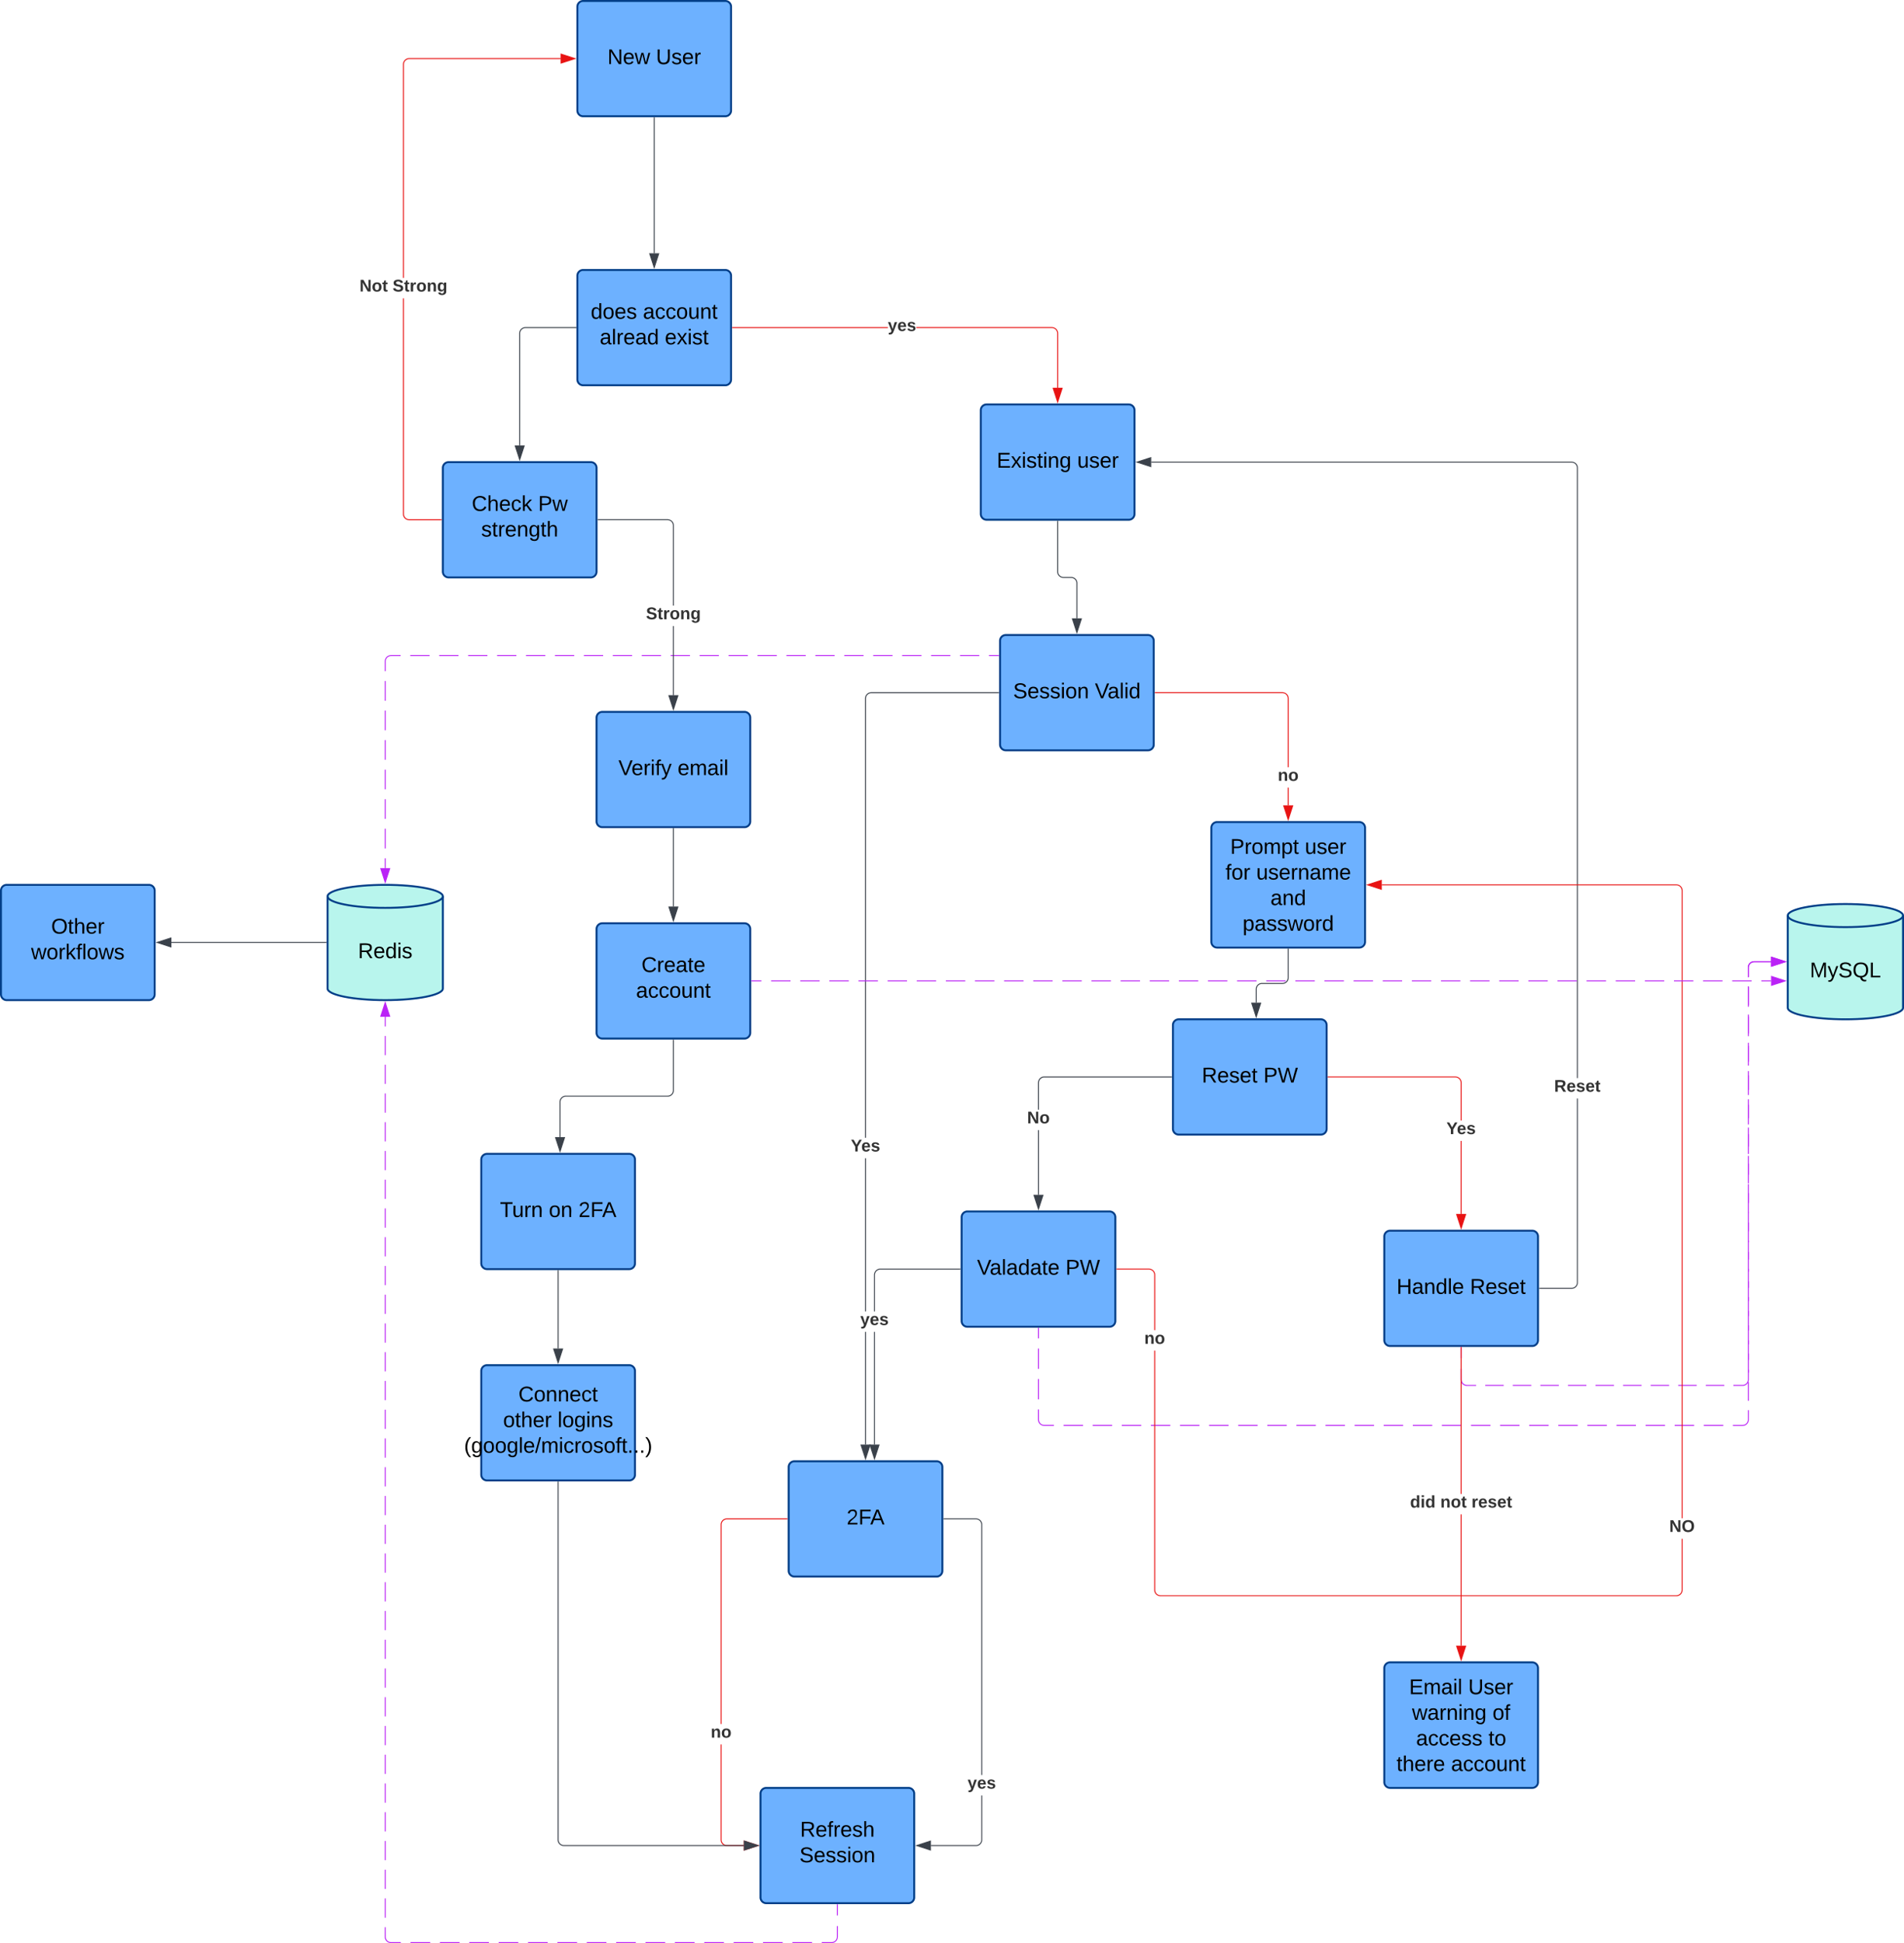 <svg xmlns="http://www.w3.org/2000/svg" xmlns:xlink="http://www.w3.org/1999/xlink" xmlns:lucid="lucid" width="1982" height="2022.5"><g transform="translate(-1619 -239)" lucid:page-tab-id="0_0"><path d="M2220 246a6 6 0 0 1 6-6h148a6 6 0 0 1 6 6v108a6 6 0 0 1-6 6h-148a6 6 0 0 1-6-6z" stroke="#003d87" stroke-width="2" fill="#6db1ff"/><use xlink:href="#a" transform="matrix(1,0,0,1,2232,252) translate(19.358 53.778)"/><use xlink:href="#b" transform="matrix(1,0,0,1,2232,252) translate(69.852 53.778)"/><path d="M2640 666a6 6 0 0 1 6-6h148a6 6 0 0 1 6 6v108a6 6 0 0 1-6 6h-148a6 6 0 0 1-6-6z" stroke="#003d87" stroke-width="2" fill="#6db1ff"/><use xlink:href="#c" transform="matrix(1,0,0,1,2652,672) translate(4.512 53.778)"/><use xlink:href="#d" transform="matrix(1,0,0,1,2652,672) translate(88.34 53.778)"/><path d="M2840 1306a6 6 0 0 1 6-6h148a6 6 0 0 1 6 6v108a6 6 0 0 1-6 6h-148a6 6 0 0 1-6-6z" stroke="#003d87" stroke-width="2" fill="#6db1ff"/><use xlink:href="#e" transform="matrix(1,0,0,1,2852,1312) translate(18.062 53.778)"/><use xlink:href="#f" transform="matrix(1,0,0,1,2852,1312) translate(82.198 53.778)"/><path d="M2700.47 1482.62h-.94v-67.25h.94zm138.03-122.14h-132.48l-.88.06-.85.2-.8.34-.75.45-.66.56-.57.65-.45.74-.33.8-.2.84-.08.88v28.02h-.94v-28.06l.07-1 .24-.98.4-.94.52-.87.66-.78.77-.66.86-.53.94-.4 1-.23.98-.07h132.52z" stroke="#3a414a" stroke-width=".05" fill="#3a414a"/><path d="M2839 1360.47h-.5v-.94h.5z" fill="#3a414a"/><path stroke="#3a414a" stroke-width=".05" fill="#3a414a"/><path d="M2700 1497.38l-4.64-14.26h9.28z" fill="#3a414a"/><path d="M2700 1498.92l-5.3-16.28h10.6zm-3.98-15.33l3.98 12.25 3.98-12.26z" stroke="#3a414a" stroke-width=".05" fill="#3a414a"/><use xlink:href="#g" transform="matrix(1,0,0,1,2688.198,1394.037) translate(0 14.222)"/><path d="M2620 1506a6 6 0 0 1 6-6h148a6 6 0 0 1 6 6v108a6 6 0 0 1-6 6h-148a6 6 0 0 1-6-6z" stroke="#003d87" stroke-width="2" fill="#6db1ff"/><use xlink:href="#h" transform="matrix(1,0,0,1,2632,1512) translate(4.08 53.778)"/><use xlink:href="#f" transform="matrix(1,0,0,1,2632,1512) translate(96.179 53.778)"/><path d="M3140.47 1502.62h-.94v-76.03h.94zM3135 1359.6l1 .24.94.4.87.52.78.66.66.77.53.86.4.94.23 1 .07.98v39.28h-.94v-39.24l-.07-.88-.2-.85-.34-.8-.45-.75-.56-.66-.65-.57-.74-.45-.8-.33-.84-.2-.88-.08H3001.5v-.94h132.52z" stroke="#e81313" stroke-width=".05" fill="#e81313"/><path d="M3001.5 1360.47h-.5v-.94h.5z" fill="#e81313"/><path stroke="#e81313" stroke-width=".05" fill="#e81313"/><path d="M3140 1517.38l-4.64-14.26h9.28z" fill="#e81313"/><path d="M3140 1518.92l-5.3-16.28h10.6zm-3.98-15.33l3.98 12.25 3.98-12.26z" stroke="#e81313" stroke-width=".05" fill="#e81313"/><use xlink:href="#i" transform="matrix(1,0,0,1,3124.691,1405.256) translate(0 14.222)"/><path d="M3060 1526a6 6 0 0 1 6-6h148a6 6 0 0 1 6 6v108a6 6 0 0 1-6 6h-148a6 6 0 0 1-6-6z" stroke="#003d87" stroke-width="2" fill="#6db1ff"/><use xlink:href="#j" transform="matrix(1,0,0,1,3072,1532) translate(0.809 53.778)"/><use xlink:href="#k" transform="matrix(1,0,0,1,3072,1532) translate(77.228 53.778)"/><path d="M3261.47 1574.02l-.07 1-.24.98-.4.94-.52.87-.66.78-.77.66-.86.53-.94.4-1 .23-.98.07h-33.52v-.94h33.48l.88-.07.85-.2.8-.34.75-.45.66-.56.57-.65.45-.74.33-.8.2-.84.08-.88v-191.5h.94zM3256 719.6l1 .24.94.4.87.52.78.66.66.77.53.86.4.94.23 1 .07.98v635.18h-.94V726.02l-.08-.88-.2-.85-.33-.8-.45-.75-.56-.66-.65-.57-.74-.45-.8-.33-.84-.2-.88-.07h-437.6v-.96h437.64z" stroke="#3a414a" stroke-width=".05" fill="#3a414a"/><path d="M3221.5 1580.47h-.5v-.94h.5z" fill="#3a414a"/><path stroke="#3a414a" stroke-width=".05" fill="#3a414a"/><path d="M2816.88 724.63l-14.26-4.63 14.26-4.63z" fill="#3a414a"/><path d="M2817.36 725.3l-16.28-5.3 16.28-5.3zm-13.2-5.3l12.25 3.98v-7.96z" stroke="#3a414a" stroke-width=".05" fill="#3a414a"/><use xlink:href="#l" transform="matrix(1,0,0,1,3236.852,1361.161) translate(0 14.222)"/><path d="M2720 781.5V834a6 6 0 0 0 6 6h8a6 6 0 0 1 6 6v36.62" stroke="#3a414a" fill="none"/><path d="M2720.47 781.5h-.94v-.5h.94z" stroke="#3a414a" stroke-width=".05" fill="#3a414a"/><path d="M2740 897.38l-4.64-14.26h9.28z" stroke="#3a414a" fill="#3a414a"/><path d="M2660 906a6 6 0 0 1 6-6h148a6 6 0 0 1 6 6v108a6 6 0 0 1-6 6h-148a6 6 0 0 1-6-6z" stroke="#003d87" stroke-width="2" fill="#6db1ff"/><use xlink:href="#m" transform="matrix(1,0,0,1,2672,912) translate(1.642 53.778)"/><use xlink:href="#n" transform="matrix(1,0,0,1,2672,912) translate(86.765 53.778)"/><path d="M2520.47 1742.62h-.94v-117.3h.94zm0-138.62h-.94v-159.37h.94zm138.03-643.52h-132.48l-.88.06-.85.2-.8.34-.75.45-.66.56-.57.65-.45.74-.33.8-.2.84-.08.88v457.28h-.94V965.98l.07-1 .24-.98.4-.94.52-.87.66-.78.77-.66.86-.53.94-.4 1-.23.98-.08h132.52z" stroke="#3a414a" stroke-width=".05" fill="#3a414a"/><path d="M2659 960.48h-.5v-.96h.5z" fill="#3a414a"/><path stroke="#3a414a" stroke-width=".05" fill="#3a414a"/><path d="M2520 1757.38l-4.64-14.26h9.28z" fill="#3a414a"/><path d="M2520 1758.92l-5.3-16.28h10.6zm-3.98-15.33l3.98 12.25 3.98-12.26z" stroke="#3a414a" stroke-width=".05" fill="#3a414a"/><use xlink:href="#i" transform="matrix(1,0,0,1,2504.691,1423.295) translate(0 14.222)"/><path d="M2880 1100.67a6 6 0 0 1 6-6h148a6 6 0 0 1 6 6v118.66a6 6 0 0 1-6 6h-148a6 6 0 0 1-6-6z" stroke="#003d87" stroke-width="2" fill="#6db1ff"/><use xlink:href="#o" transform="matrix(1,0,0,1,2892,1106.667) translate(7.599 21.122)"/><use xlink:href="#p" transform="matrix(1,0,0,1,2892,1106.667) translate(85.253 21.122)"/><use xlink:href="#q" transform="matrix(1,0,0,1,2892,1106.667) translate(2.66 47.788)"/><use xlink:href="#r" transform="matrix(1,0,0,1,2892,1106.667) translate(34.698 47.788)"/><use xlink:href="#s" transform="matrix(1,0,0,1,2892,1106.667) translate(49.481 74.455)"/><use xlink:href="#t" transform="matrix(1,0,0,1,2892,1106.667) translate(20.531 101.122)"/><path d="M2960.47 1077.28h-.94v-18.4h.94zM2955 959.6l1 .24.94.4.87.52.78.66.66.77.53.86.4.94.23 1 .07.98v71.58h-.94v-71.54l-.07-.88-.2-.85-.34-.8-.45-.75-.56-.66-.65-.57-.74-.45-.8-.33-.84-.2-.88-.07H2821.5v-.96h132.52z" stroke="#e81313" stroke-width=".05" fill="#e81313"/><path d="M2821.5 960.48h-.5v-.96h.5z" fill="#e81313"/><path stroke="#e81313" stroke-width=".05" fill="#e81313"/><path d="M2960 1092.05l-4.64-14.27h9.28z" fill="#e81313"/><path d="M2960 1093.6l-5.3-16.3h10.6zm-3.98-15.34l3.98 12.25 3.98-12.24z" stroke="#e81313" stroke-width=".05" fill="#e81313"/><use xlink:href="#u" transform="matrix(1,0,0,1,2949.185,1037.556) translate(0 14.222)"/><path d="M2960 1226.83v29.84a6 6 0 0 1-6 6h-21.33a6 6 0 0 0-6 6v13.95" stroke="#3a414a" fill="none"/><path d="M2960.47 1226.85h-.94v-.52h.94z" stroke="#3a414a" stroke-width=".05" fill="#3a414a"/><path d="M2926.67 1297.38l-4.64-14.26h9.27z" stroke="#3a414a" fill="#3a414a"/><path d="M2440 1766a6 6 0 0 1 6-6h148a6 6 0 0 1 6 6v108a6 6 0 0 1-6 6h-148a6 6 0 0 1-6-6z" stroke="#003d87" stroke-width="2" fill="#6db1ff"/><use xlink:href="#v" transform="matrix(1,0,0,1,2452,1772) translate(48.278 53.778)"/><path d="M2641.47 2154.02l-.07 1-.24.98-.4.94-.52.87-.66.78-.77.66-.86.53-.94.4-1 .23-.98.07h-46.97v-.94h46.93l.88-.07.85-.2.8-.34.75-.45.66-.56.57-.65.45-.74.33-.8.2-.84.08-.88v-46.1h.94zM2636 1819.6l1 .24.94.4.87.52.78.66.66.77.53.86.4.94.23 1 .07.98v260.56h-.94v-260.52l-.08-.88-.2-.85-.33-.8-.45-.75-.56-.66-.65-.57-.74-.45-.8-.33-.84-.2-.88-.08h-33.48v-.94h33.52z" stroke="#3a414a" stroke-width=".05" fill="#3a414a"/><path d="M2601.5 1820.47h-.5v-.94h.5z" fill="#3a414a"/><path stroke="#3a414a" stroke-width=".05" fill="#3a414a"/><path d="M2587.55 2164.64l-14.27-4.64 14.27-4.64z" fill="#3a414a"/><path d="M2588.03 2165.3l-16.28-5.3 16.28-5.3zm-13.2-5.3l12.24 3.98v-7.96z" stroke="#3a414a" stroke-width=".05" fill="#3a414a"/><use xlink:href="#w" transform="matrix(1,0,0,1,2626.185,2086.541) translate(0 14.222)"/><path d="M2370.14 2153.98l.07.88.2.85.34.8.46.75.56.66.66.57.74.45.8.33.84.2.88.08h17.6v.94h-17.63l-1-.07-1-.24-.92-.4-.87-.52-.77-.66-.67-.77-.53-.86-.4-.94-.23-1-.08-.98v-99.24h.94zm68.36-333.5h-62.82l-.88.06-.84.2-.8.34-.74.45-.66.56-.56.65-.45.74-.34.8-.2.84-.06.88v207.43h-.95v-207.47l.07-1 .24-.98.4-.94.53-.87.66-.78.76-.66.87-.53.93-.4 1-.23 1-.07h62.84z" stroke="#e81313" stroke-width=".05" fill="#e81313"/><path d="M2439 1820.47h-.5v-.94h.5z" fill="#e81313"/><path stroke="#e81313" stroke-width=".05" fill="#e81313"/><path d="M2408.05 2160l-14.27 4.64v-9.28z" fill="#e81313"/><path d="M2409.6 2160l-16.3 5.3v-10.6zm-15.34 3.98l12.25-3.98-12.24-3.98z" stroke="#e81313" stroke-width=".05" fill="#e81313"/><use xlink:href="#u" transform="matrix(1,0,0,1,2358.852,2033.451) translate(0 14.222)"/><path d="M2529.8 1742.62h-.94v-117.3h.95zm88.7-182.14h-83.15l-.88.06-.84.2-.8.34-.74.45-.67.56-.57.65-.45.74-.32.8-.2.84-.07.88V1604h-.94v-38.02l.08-1 .23-.98.4-.94.52-.87.65-.78.78-.66.86-.53.93-.4 1-.23 1-.07h83.17z" stroke="#3a414a" stroke-width=".05" fill="#3a414a"/><path d="M2619 1560.47h-.5v-.94h.5z" fill="#3a414a"/><path stroke="#3a414a" stroke-width=".05" fill="#3a414a"/><path d="M2529.33 1757.38l-4.63-14.26h9.27z" fill="#3a414a"/><path d="M2529.33 1758.92l-5.3-16.28h10.6zm-3.98-15.33l3.98 12.25 4-12.26z" stroke="#3a414a" stroke-width=".05" fill="#3a414a"/><use xlink:href="#w" transform="matrix(1,0,0,1,2514.519,1604) translate(0 14.222)"/><path d="M2080 1268c0 6.63-26.86 12-60 12s-60-5.37-60-12v-96c0-6.63 26.86-12 60-12s60 5.37 60 12z" stroke="#003d87" stroke-width="2" fill="#b8f5ed"/><path d="M2080 1172c0 6.63-26.86 12-60 12s-60-5.37-60-12" stroke="#003d87" stroke-width="2" fill="none"/><use xlink:href="#x" transform="matrix(1,0,0,1,1965,1189) translate(26.667 47.34)"/><path d="M2658.5 921.33h-10.04m-10.04 0h-20.08m-10.04 0h-20.08m-10.04 0h-20.08m-10.04 0h-20.08m-10.04 0h-20.08m-10.04 0h-20.07m-10.04 0h-20.07m-10.04 0h-20.1m-10.03 0h-20.08m-10.05 0h-20.08m-10.04 0h-20.08m-10.04 0h-20.07m-10.04 0h-20.1m-10.03 0h-20.08m-10.05 0h-20.07m-10.04 0h-20.08m-10.04 0h-20.08m-10.04 0h-20.08m-10.04 0h-20.08m-10.04 0h-20.08m-10.04 0H2026l-.94.08-.9.23-.88.36-.8.48-.72.6-.6.73-.5.8-.37.88-.23.9-.07.95v10.25m0 10.26v20.5m0 10.25v20.5m0 10.25v20.5m0 10.25v20.5m0 10.26v20.5m0 10.25v20.5m0 10.26v10.26" stroke="#ba23f6" fill="none"/><path d="M2659 921.8h-.5v-.94h.5z" stroke="#ba23f6" stroke-width=".05" fill="#ba23f6"/><path d="M2020 1157.38l-4.63-14.26h9.27z" stroke="#ba23f6" fill="#ba23f6"/><path d="M2491.14 2255.02l-.08 1-.23.98-.4.94-.52.87-.65.78-.78.66-.86.53-.93.4-1 .23-1 .07h-10.2v-.94h10.18l.88-.08.84-.2.8-.33.74-.45.67-.56.57-.65.45-.74.32-.8.2-.84.07-.88v-11.15h.94zm-26.86 6.45h-20.38v-.94h20.38zm-30.58 0h-20.38v-.94h20.38zm-30.57 0h-20.4v-.94h20.4zm-30.58 0h-20.4v-.94h20.4zm-30.58 0h-20.38v-.94h20.37zm-30.58 0H2291v-.94h20.4zm-30.6 0h-20.37v-.94h20.4zm-30.56 0h-20.4v-.94h20.4zm-30.58 0h-20.4v-.94h20.4zm-30.58 0h-20.38v-.94h20.38zm-30.58 0h-20.38v-.94h20.38zm-30.57 0h-20.4v-.94h20.4zm-30.58 0h-20.4v-.94h20.4zm-30.58 0h-20.38l-.02-.94h20.4zm-46.3-6.5l.07.9.2.84.34.8.45.75.56.66.65.57.74.45.8.33.84.2.88.08h10.17v.94h-10.22l-1-.07-.98-.24-.94-.4-.87-.52-.78-.66-.66-.77-.53-.86-.4-.94-.23-1-.07-.98v-10h.94zm0-19.92h-.94v-19.95h.94zm470.67-2.38h-.95v-11.17h.94zm-470.66-27.55h-.95v-19.95h.94zm0-29.92h-.95v-19.95h.94zm0-29.93h-.95v-19.95h.94zm0-29.92h-.95v-19.95h.94zm0-29.93h-.95v-19.95h.94zm0-29.92h-.95v-19.95h.94zm0-29.93h-.95v-19.95h.94zm0-29.92h-.95v-19.96h.94zm0-29.93h-.95v-19.95h.94zm0-29.92h-.95v-19.96h.94zm0-29.93h-.95v-19.95h.94zm0-29.93h-.95V1856h.94zm0-29.92h-.95v-19.95h.94zm0-29.93h-.95v-19.96h.94zm0-29.93h-.95v-19.95h.94zm0-29.93h-.95v-19.95h.94zm0-29.92h-.95v-19.95h.94zm0-29.93h-.95v-19.96h.94zm0-29.94h-.95v-19.94h.94zm0-29.92h-.95v-19.95h.94zm0-29.93h-.95v-19.94h.94zm0-29.9h-.95v-19.96h.94zm0-29.94h-.95v-19.95h.94zm0-29.92h-.95v-19.95h.94zm0-29.93h-.95v-19.94h.94zm0-29.9h-.95v-19.96h.94zm0-29.94h-.95v-19.95h.94zm0-29.92h-.95v-19.95h.94zm0-29.93h-.95v-19.94h.94zm0-29.9h-.95v-19.96h.94zm0-29.94h-.95v-9.98h.94z" stroke="#ba23f6" stroke-width=".05" fill="#ba23f6"/><path d="M2491.14 2221.5h-.95v-.5h.94z" fill="#ba23f6"/><path stroke="#ba23f6" stroke-width=".05" fill="#ba23f6"/><path d="M2024.63 1296.88h-9.27l4.64-14.26z" fill="#ba23f6"/><path d="M2025.3 1297.36h-10.6l5.3-16.28zm-9.28-.95h7.96l-3.98-12.24z" stroke="#ba23f6" stroke-width=".05" fill="#ba23f6"/><path d="M1958.5 1220h-161.12" stroke="#3a414a" fill="none"/><path d="M1959 1220.47h-.5v-.94h.5z" stroke="#3a414a" stroke-width=".05" fill="#3a414a"/><path d="M1782.62 1220l14.26-4.63v9.27z" stroke="#3a414a" fill="#3a414a"/><path d="M1620 1166a6 6 0 0 1 6-6h148a6 6 0 0 1 6 6v108a6 6 0 0 1-6 6h-148a6 6 0 0 1-6-6z" stroke="#003d87" stroke-width="2" fill="#6db1ff"/><use xlink:href="#y" transform="matrix(1,0,0,1,1632,1172) translate(40.253 38.778)"/><use xlink:href="#z" transform="matrix(1,0,0,1,1632,1172) translate(19.358 65.444)"/><path d="M3600 1288c0 6.63-26.86 12-60 12s-60-5.37-60-12v-96c0-6.63 26.86-12 60-12s60 5.37 60 12z" stroke="#003d87" stroke-width="2" fill="#b8f5ed"/><path d="M3600 1192c0 6.63-26.86 12-60 12s-60-5.37-60-12" stroke="#003d87" stroke-width="2" fill="none"/><use xlink:href="#A" transform="matrix(1,0,0,1,3485,1209) translate(17.994 47.34)"/><path d="M2700.47 1716.65l.07.88.2.84.34.8.45.74.56.67.65.57.74.45.8.32.84.2.88.07h10.08v.94h-10.12l-1-.08-.98-.23-.94-.4-.87-.52-.78-.65-.66-.78-.53-.86-.4-.93-.23-1-.07-1v-10.58h.94zm45.92 6.5h-20.2v-.96h20.2zm30.28 0h-20.2v-.96h20.2zm30.3 0h-20.2v-.96h20.2zm30.28 0h-20.2v-.96h20.2zm30.3 0h-20.2v-.96h20.2zm30.3 0h-20.2v-.96h20.2zm30.28 0h-20.2v-.96h20.2zm30.3 0h-20.2v-.96h20.2zm30.28 0h-20.2v-.96h20.2zm30.3 0h-20.2v-.96h20.2zm30.3 0h-20.2v-.96h20.2zm30.28 0h-20.2v-.96h20.2zm30.3 0h-20.2v-.96h20.2zm30.28 0h-20.2v-.96h20.2zm30.3 0h-20.2v-.96h20.2zm30.28 0h-20.2v-.96h20.2zm30.3 0h-20.2v-.96h20.2zm30.3 0h-20.2v-.96h20.2zm30.28 0h-20.2v-.96h20.2zm30.3 0h-20.2v-.96h20.2zm30.28 0h-20.2v-.96h20.2zm30.3 0h-20.2v-.96h20.2zm30.3 0h-20.2v-.96h20.2zm26.65-6.47l-.07 1-.24 1-.4.93-.52.87-.66.78-.77.66-.86.54-.94.4-1 .22-.98.08h-10.12v-.95h10.08l.88-.08.85-.2.8-.33.75-.46.66-.57.57-.66.45-.73.33-.8.2-.84.08-.88v-9.8h.94zm0-19.62h-.94v-19.62h.94zm-739-1.54h-.94v-21.15h.94zm739-27.88h-.94v-19.6h.94zm-739-3.84h-.94v-21.15h.94zm739-25.58h-.94v-19.6h.94zm-739-6.15h-.94v-10.57h.94zm739-23.26h-.94v-19.6h.94zm0-29.4h-.94v-19.62h.94zm0-29.43h-.94v-19.6h.94zm0-29.4h-.94v-19.63h.94zm0-29.43h-.94v-19.6h.94zm0-29.42h-.94v-19.6h.94zm0-29.4h-.94v-19.63h.94zm0-29.43h-.94v-19.62h.94zm0-29.43h-.94v-19.6h.94zm0-29.4h-.94v-19.63h.94zm0-29.43h-.94v-19.6h.94zm0-29.42h-.94v-19.6h.94zm23.15-44.75h-17.6l-.88.07-.85.2-.8.34-.75.45-.66.56-.57.65-.45.74-.33.8-.2.84-.08.88v9.8h-.94v-9.84l.07-1 .24-.98.4-.94.52-.87.66-.78.77-.66.86-.53.94-.4 1-.23.98-.07h17.64z" stroke="#ba23f6" stroke-width=".05" fill="#ba23f6"/><path d="M2700.47 1621.5h-.94v-.5h.94z" fill="#ba23f6"/><path stroke="#ba23f6" stroke-width=".05" fill="#ba23f6"/><path d="M3477.38 1240l-14.26 4.63v-9.27z" fill="#ba23f6"/><path d="M3478.92 1240l-16.28 5.3v-10.6zm-15.33 3.98l12.24-3.98-12.25-3.98zM3140.47 1674.98l.07.88.2.85.34.8.45.75.56.66.65.57.74.45.8.33.84.2.88.08h9.55v.94h-9.6l-.98-.07-1-.24-.94-.4-.87-.52-.78-.66-.66-.77-.53-.86-.4-.94-.23-1-.07-.98v-11.2h.94zm43.8 6.5h-19.14v-.95h19.14zm28.7 0h-19.14v-.95h19.14zm28.7 0h-19.14v-.95h19.14zm28.7 0h-19.14v-.95h19.14zm28.7 0h-19.14v-.95h19.14zm28.7 0h-19.14v-.95h19.14zm28.7 0h-19.14v-.95h19.14zm28.7 0h-19.14v-.95h19.14zm28.7 0h-19.14v-.95h19.14zm25.6-6.46l-.07 1-.24.98-.4.94-.52.87-.66.78-.77.66-.86.53-.94.4-1 .23-.98.07h-9.6v-.94h9.56l.88-.08.85-.2.8-.33.75-.45.66-.56.57-.65.45-.74.33-.8.2-.84.08-.88v-10.2h.94zm0-20.45h-.94v-20.43h.94zm-299-1.9h-.94v-11.17h.94zm299-28.74h-.94v-20.43h.94zm0-30.64h-.94v-20.44h.94zm0-30.66h-.94v-20.43h.94zm0-30.64h-.94v-20.43h.94zm0-30.64h-.94v-20.43h.94zm0-30.65h-.94v-20.4h.94zm0-30.63h-.94v-20.43h.94zm0-30.64h-.94V1389h.94zm0-30.64h-.94v-20.44h.94zm0-30.66h-.94v-20.43h.94zm0-30.64h-.94v-20.43h.94zm0-30.64h-.94v-20.43h.94zm23.15-46.38h-17.6l-.88.06-.85.2-.8.34-.75.45-.66.56-.57.65-.45.74-.33.8-.2.84-.08.88v10.2h-.94v-10.24l.07-1 .24-.98.4-.94.52-.87.66-.78.77-.66.86-.53.94-.4 1-.23.98-.07h17.64z" stroke="#ba23f6" stroke-width=".05" fill="#ba23f6"/><path d="M3140.47 1641.5h-.94v-.5h.94z" fill="#ba23f6"/><path stroke="#ba23f6" stroke-width=".05" fill="#ba23f6"/><path d="M3477.38 1240l-14.26 4.63v-9.27z" fill="#ba23f6"/><path d="M3478.92 1240l-16.28 5.3v-10.6zm-15.33 3.98l12.24-3.98-12.25-3.98z" stroke="#ba23f6" stroke-width=".05" fill="#ba23f6"/><path d="M2410.67 2106a6 6 0 0 1 6-6h148a6 6 0 0 1 6 6v108a6 6 0 0 1-6 6h-148a6 6 0 0 1-6-6z" stroke="#003d87" stroke-width="2" fill="#6db1ff"/><use xlink:href="#B" transform="matrix(1,0,0,1,2422.667,2112) translate(29.173 38.778)"/><use xlink:href="#C" transform="matrix(1,0,0,1,2422.667,2112) translate(28.525 65.444)"/><path d="M2821.47 1893.98l.07.88.2.85.34.8.45.75.56.66.65.57.74.45.8.33.84.2.88.08h536.96l.88-.07.85-.2.8-.34.75-.45.66-.56.57-.65.45-.74.33-.8.2-.84.08-.88v-53.3h.94V1894l-.07 1-.24.98-.4.94-.52.87-.66.78-.77.66-.86.53-.94.4-1 .23-.98.07h-537.04l-1-.07-.98-.24-.94-.4-.87-.52-.78-.66-.66-.77-.53-.86-.4-.94-.23-1-.07-.98v-249.17h.94zM3365 1159.6l1 .24.94.4.87.52.78.66.66.77.53.86.4.94.23 1 .07.98v653.35h-.94v-653.3l-.07-.9-.2-.84-.34-.8-.45-.75-.56-.66-.65-.57-.74-.45-.8-.33-.84-.2-.88-.08h-306.6v-.94h306.64zm-549 400l1 .24.94.4.87.52.78.66.66.77.53.86.4.94.23 1 .07.98v57.54h-.94v-57.5l-.08-.88-.2-.85-.33-.8-.45-.75-.56-.66-.65-.57-.74-.45-.8-.33-.84-.2-.88-.08h-33.48v-.94h33.52z" stroke="#e81313" stroke-width=".05" fill="#e81313"/><path d="M2781.5 1560.47h-.5v-.94h.5z" fill="#e81313"/><path stroke="#e81313" stroke-width=".05" fill="#e81313"/><path d="M3056.88 1164.63l-14.26-4.63 14.26-4.63z" fill="#e81313"/><path d="M3057.36 1165.3l-16.28-5.3 16.28-5.3zm-13.2-5.3l12.25 3.98v-7.96z" stroke="#e81313" stroke-width=".05" fill="#e81313"/><use xlink:href="#D" transform="matrix(1,0,0,1,3356.691,1819.333) translate(0 14.222)"/><use xlink:href="#u" transform="matrix(1,0,0,1,2810.185,1623.518) translate(0 14.222)"/><path d="M2300 361.5v141.12" stroke="#3a414a" fill="none"/><path d="M2300.47 361.5h-.94v-.5h.94z" stroke="#3a414a" stroke-width=".05" fill="#3a414a"/><path d="M2300 517.38l-4.64-14.26h9.28z" stroke="#3a414a" fill="#3a414a"/><path d="M2220 526a6 6 0 0 1 6-6h148a6 6 0 0 1 6 6v108a6 6 0 0 1-6 6h-148a6 6 0 0 1-6-6z" stroke="#003d87" stroke-width="2" fill="#6db1ff"/><use xlink:href="#E" transform="matrix(1,0,0,1,2232,532) translate(1.951 38.778)"/><use xlink:href="#F" transform="matrix(1,0,0,1,2232,532) translate(56.272 38.778)"/><use xlink:href="#G" transform="matrix(1,0,0,1,2232,532) translate(11.302 65.444)"/><use xlink:href="#H" transform="matrix(1,0,0,1,2232,532) translate(79.08 65.444)"/><path d="M2715 579.6l1 .24.94.4.87.52.78.66.66.77.53.86.4.94.23 1 .07.98v56.64h-.94v-56.6l-.07-.88-.2-.85-.34-.8-.45-.75-.56-.66-.65-.57-.74-.45-.8-.33-.84-.2-.88-.07h-141.16v-.96H2714zm-333.5.88v-.96h161.68v.96z" stroke="#e81313" stroke-width=".05" fill="#e81313"/><path d="M2381.5 580.48h-.5v-.96h.5z" fill="#e81313"/><path stroke="#e81313" stroke-width=".05" fill="#e81313"/><path d="M2720 657.38l-4.64-14.26h9.28z" fill="#e81313"/><path d="M2720 658.92l-5.3-16.28h10.6zm-3.98-15.33l3.98 12.25 3.98-12.26z" stroke="#e81313" stroke-width=".05" fill="#e81313"/><use xlink:href="#w" transform="matrix(1,0,0,1,2543.185,569.333) translate(0 14.222)"/><path d="M2218.5 580H2166a6 6 0 0 0-6 6v116.62" stroke="#3a414a" fill="none"/><path d="M2219 580.48h-.5v-.96h.5z" stroke="#3a414a" stroke-width=".05" fill="#3a414a"/><path d="M2160 717.38l-4.64-14.26h9.28z" stroke="#3a414a" fill="#3a414a"/><path d="M2080 726a6 6 0 0 1 6-6h148a6 6 0 0 1 6 6v108a6 6 0 0 1-6 6h-148a6 6 0 0 1-6-6z" stroke="#003d87" stroke-width="2" fill="#6db1ff"/><use xlink:href="#I" transform="matrix(1,0,0,1,2092,732) translate(18.062 38.778)"/><use xlink:href="#J" transform="matrix(1,0,0,1,2092,732) translate(87.136 38.778)"/><use xlink:href="#K" transform="matrix(1,0,0,1,2092,732) translate(27.907 65.444)"/><path d="M2320.47 962.62h-.94v-71.95h.94zM2315 779.6l1 .24.94.4.87.52.78.66.66.77.53.86.4.94.23 1 .07.98v83.35h-.94v-83.3l-.07-.9-.2-.84-.34-.8-.45-.75-.56-.66-.65-.57-.74-.45-.8-.33-.84-.2-.88-.07h-72.48v-.96h72.52z" stroke="#3a414a" stroke-width=".05" fill="#3a414a"/><path d="M2241.5 780.48h-.5v-.96h.5z" fill="#3a414a"/><path stroke="#3a414a" stroke-width=".05" fill="#3a414a"/><path d="M2320 977.38l-4.64-14.26h9.28z" fill="#3a414a"/><path d="M2320 978.92l-5.3-16.28h10.6zm-3.98-15.33l3.98 12.25 3.98-12.26z" stroke="#3a414a" stroke-width=".05" fill="#3a414a"/><use xlink:href="#L" transform="matrix(1,0,0,1,2291.457,869.333) translate(0 14.222)"/><path d="M2240 986a6 6 0 0 1 6-6h148a6 6 0 0 1 6 6v108a6 6 0 0 1-6 6h-148a6 6 0 0 1-6-6z" stroke="#003d87" stroke-width="2" fill="#6db1ff"/><use xlink:href="#M" transform="matrix(1,0,0,1,2252,992) translate(10.747 53.778)"/><use xlink:href="#N" transform="matrix(1,0,0,1,2252,992) translate(72.352 53.778)"/><path d="M2039.47 773.98l.08.88.2.85.33.8.45.75.56.66.65.57.74.45.8.33.84.2.88.07h33.48v.96h-33.52l-1-.08-.98-.24-.94-.4-.87-.52-.78-.66-.66-.77-.53-.86-.4-.94-.23-1-.07-.98V549.55h.94zm163.15-473.5h-157.6l-.88.06-.85.2-.8.34-.75.45-.66.56-.57.65-.45.74-.33.8-.2.84-.08.88v222.2h-.94V305.98l.07-1 .24-.98.4-.94.52-.87.66-.78.77-.66.86-.53.94-.4 1-.23.98-.08h157.64z" stroke="#e81313" stroke-width=".05" fill="#e81313"/><path d="M2079 780.48h-.5v-.96h.5z" fill="#e81313"/><path stroke="#e81313" stroke-width=".05" fill="#e81313"/><path d="M2217.38 300l-14.26 4.63v-9.26z" fill="#e81313"/><path d="M2218.92 300l-16.28 5.3v-10.6zm-15.33 3.98l12.24-3.98-12.25-3.98z" stroke="#e81313" stroke-width=".05" fill="#e81313"/><use xlink:href="#O" transform="matrix(1,0,0,1,1993.247,528.22) translate(0 14.222)"/><use xlink:href="#P" transform="matrix(1,0,0,1,1993.247,528.22) translate(34.42 14.222)"/><path d="M2120 1446a6 6 0 0 1 6-6h148a6 6 0 0 1 6 6v108a6 6 0 0 1-6 6h-148a6 6 0 0 1-6-6z" stroke="#003d87" stroke-width="2" fill="#6db1ff"/><use xlink:href="#Q" transform="matrix(1,0,0,1,2132,1452) translate(7.383 53.778)"/><use xlink:href="#R" transform="matrix(1,0,0,1,2132,1452) translate(58.309 53.778)"/><use xlink:href="#S" transform="matrix(1,0,0,1,2132,1452) translate(89.173 53.778)"/><path d="M2200 1561.5v81.12" stroke="#3a414a" fill="none"/><path d="M2200.47 1561.5h-.94v-.5h.94z" stroke="#3a414a" stroke-width=".05" fill="#3a414a"/><path d="M2200 1657.38l-4.64-14.26h9.28z" stroke="#3a414a" fill="#3a414a"/><path d="M2120 1666a6 6 0 0 1 6-6h148a6 6 0 0 1 6 6v108a6 6 0 0 1-6 6h-148a6 6 0 0 1-6-6z" stroke="#003d87" stroke-width="2" fill="#6db1ff"/><use xlink:href="#T" transform="matrix(1,0,0,1,2132,1672) translate(26.673 25.778)"/><use xlink:href="#U" transform="matrix(1,0,0,1,2132,1672) translate(10.685 52.444)"/><use xlink:href="#V" transform="matrix(1,0,0,1,2132,1672) translate(67.414 52.444)"/><use xlink:href="#W" transform="matrix(1,0,0,1,2132,1672) translate(-29.963 79.111)"/><path d="M2320 1101.5v81.12" stroke="#3a414a" fill="none"/><path d="M2320.47 1101.5h-.94v-.5h.94z" stroke="#3a414a" stroke-width=".05" fill="#3a414a"/><path d="M2320 1197.38l-4.64-14.26h9.28z" stroke="#3a414a" fill="#3a414a"/><path d="M2240 1206a6 6 0 0 1 6-6h148a6 6 0 0 1 6 6v108a6 6 0 0 1-6 6h-148a6 6 0 0 1-6-6z" stroke="#003d87" stroke-width="2" fill="#6db1ff"/><g><use xlink:href="#X" transform="matrix(1,0,0,1,2252,1212) translate(34.728 38.778)"/><use xlink:href="#Y" transform="matrix(1,0,0,1,2252,1212) translate(29.111 65.444)"/></g><path d="M2401.5 1260h10.1m10.1 0h20.22m10.1 0h20.22m10.1 0h20.22m10.1 0h20.22m10.1 0h20.2m10.12 0h20.2m10.12 0h20.2m10.1 0h20.23m10.1 0h20.2m10.12 0h20.2m10.12 0h20.2m10.1 0h20.22m10.1 0h20.22m10.1 0h20.2m10.12 0h20.2m10.12 0h20.2m10.1 0H2927m10.1 0h20.22m10.1 0h20.22m10.1 0h20.22m10.1 0h20.22m10.1 0h20.2m10.12 0h20.2m10.12 0h20.2m10.1 0h20.23m10.1 0h20.2m10.12 0h20.2m10.12 0h20.2m10.1 0h20.22m10.1 0h20.2m10.12 0h20.2m10.12 0h20.2m10.1 0h20.23m10.1 0h20.2m10.1 0h10.12" stroke="#ba23f6" fill="none"/><path d="M2401.5 1260.47h-.5v-.94h.5z" stroke="#ba23f6" stroke-width=".05" fill="#ba23f6"/><path d="M3477.38 1260l-14.26 4.63v-9.27z" stroke="#ba23f6" fill="#ba23f6"/><path d="M2320 1321.5v52.5a6 6 0 0 1-6 6h-106a6 6 0 0 0-6 6v36.62" stroke="#3a414a" fill="none"/><path d="M2320.47 1321.5h-.94v-.5h.94z" stroke="#3a414a" stroke-width=".05" fill="#3a414a"/><path d="M2202 1437.38l-4.64-14.26h9.28z" stroke="#3a414a" fill="#3a414a"/><path d="M3140.47 1951.95h-.94v-136.62h.94zm0-157.95h-.94v-152.5h.94z" stroke="#e81313" stroke-width=".05" fill="#e81313"/><path d="M3140.47 1641.5h-.94v-.5h.94z" fill="#e81313"/><path stroke="#e81313" stroke-width=".05" fill="#e81313"/><path d="M3140 1966.7l-4.64-14.25h9.28z" fill="#e81313"/><path d="M3140 1968.25l-5.3-16.28h10.6zm-3.98-15.33l3.98 12.26 3.98-12.26z" stroke="#e81313" stroke-width=".05" fill="#e81313"/><g><use xlink:href="#Z" transform="matrix(1,0,0,1,3086.815,1794) translate(0 14.222)"/><use xlink:href="#aa" transform="matrix(1,0,0,1,3086.815,1794) translate(31.506 14.222)"/><use xlink:href="#ab" transform="matrix(1,0,0,1,3086.815,1794) translate(63.951 14.222)"/></g><path d="M3060 1975.33a6 6 0 0 1 6-6h148a6 6 0 0 1 6 6V2094a6 6 0 0 1-6 6h-148a6 6 0 0 1-6-6z" stroke="#003d87" stroke-width="2" fill="#6db1ff"/><g><use xlink:href="#ac" transform="matrix(1,0,0,1,3072,1981.333) translate(13.833 21.122)"/><use xlink:href="#ad" transform="matrix(1,0,0,1,3072,1981.333) translate(75.377 21.122)"/><use xlink:href="#ae" transform="matrix(1,0,0,1,3072,1981.333) translate(16.858 47.788)"/><use xlink:href="#af" transform="matrix(1,0,0,1,3072,1981.333) translate(100.623 47.788)"/><use xlink:href="#ag" transform="matrix(1,0,0,1,3072,1981.333) translate(21.086 74.455)"/><use xlink:href="#ah" transform="matrix(1,0,0,1,3072,1981.333) translate(96.395 74.455)"/><use xlink:href="#ai" transform="matrix(1,0,0,1,3072,1981.333) translate(0.747 101.122)"/><use xlink:href="#Y" transform="matrix(1,0,0,1,3072,1981.333) translate(57.475 101.122)"/></g><path d="M2200.47 2153.98l.07.88.2.85.34.8.45.75.56.66.65.57.74.45.8.33.84.2.88.08h187.26v.94h-187.3l-1-.07-.98-.24-.94-.4-.87-.52-.78-.66-.66-.77-.53-.86-.4-.94-.23-1-.07-.98V1781.5h.94z" stroke="#3a414a" stroke-width=".05" fill="#3a414a"/><path d="M2200.47 1781.5h-.94v-.5h.94z" fill="#3a414a"/><path stroke="#3a414a" stroke-width=".05" fill="#3a414a"/><path d="M2408.05 2160l-14.27 4.64v-9.28z" fill="#3a414a"/><path d="M2409.6 2160l-16.3 5.3v-10.6zm-15.34 3.98l12.25-3.98-12.24-3.98z" stroke="#3a414a" stroke-width=".05" fill="#3a414a"/><defs><path d="M190 0L58-211 59 0H30v-248h39L202-35l-2-213h31V0h-41" id="aj"/><path d="M100-194c63 0 86 42 84 106H49c0 40 14 67 53 68 26 1 43-12 49-29l28 8c-11 28-37 45-77 45C44 4 14-33 15-96c1-61 26-98 85-98zm52 81c6-60-76-77-97-28-3 7-6 17-6 28h103" id="ak"/><path d="M206 0h-36l-40-164L89 0H53L-1-190h32L70-26l43-164h34l41 164 42-164h31" id="al"/><g id="a"><use transform="matrix(0.062,0,0,0.062,0,0)" xlink:href="#aj"/><use transform="matrix(0.062,0,0,0.062,15.988,0)" xlink:href="#ak"/><use transform="matrix(0.062,0,0,0.062,28.333,0)" xlink:href="#al"/></g><path d="M232-93c-1 65-40 97-104 97C67 4 28-28 28-90v-158h33c8 89-33 224 67 224 102 0 64-133 71-224h33v155" id="am"/><path d="M135-143c-3-34-86-38-87 0 15 53 115 12 119 90S17 21 10-45l28-5c4 36 97 45 98 0-10-56-113-15-118-90-4-57 82-63 122-42 12 7 21 19 24 35" id="an"/><path d="M114-163C36-179 61-72 57 0H25l-1-190h30c1 12-1 29 2 39 6-27 23-49 58-41v29" id="ao"/><g id="b"><use transform="matrix(0.062,0,0,0.062,0,0)" xlink:href="#am"/><use transform="matrix(0.062,0,0,0.062,15.988,0)" xlink:href="#an"/><use transform="matrix(0.062,0,0,0.062,27.099,0)" xlink:href="#ak"/><use transform="matrix(0.062,0,0,0.062,39.444,0)" xlink:href="#ao"/></g><path d="M30 0v-248h187v28H63v79h144v27H63v87h162V0H30" id="ap"/><path d="M141 0L90-78 38 0H4l68-98-65-92h35l48 74 47-74h35l-64 92 68 98h-35" id="aq"/><path d="M24-231v-30h32v30H24zM24 0v-190h32V0H24" id="ar"/><path d="M59-47c-2 24 18 29 38 22v24C64 9 27 4 27-40v-127H5v-23h24l9-43h21v43h35v23H59v120" id="as"/><path d="M117-194c89-4 53 116 60 194h-32v-121c0-31-8-49-39-48C34-167 62-67 57 0H25l-1-190h30c1 10-1 24 2 32 11-22 29-35 61-36" id="at"/><path d="M177-190C167-65 218 103 67 71c-23-6-38-20-44-43l32-5c15 47 100 32 89-28v-30C133-14 115 1 83 1 29 1 15-40 15-95c0-56 16-97 71-98 29-1 48 16 59 35 1-10 0-23 2-32h30zM94-22c36 0 50-32 50-73 0-42-14-75-50-75-39 0-46 34-46 75s6 73 46 73" id="au"/><g id="c"><use transform="matrix(0.062,0,0,0.062,0,0)" xlink:href="#ap"/><use transform="matrix(0.062,0,0,0.062,14.815,0)" xlink:href="#aq"/><use transform="matrix(0.062,0,0,0.062,25.926,0)" xlink:href="#ar"/><use transform="matrix(0.062,0,0,0.062,30.802,0)" xlink:href="#an"/><use transform="matrix(0.062,0,0,0.062,41.914,0)" xlink:href="#as"/><use transform="matrix(0.062,0,0,0.062,48.086,0)" xlink:href="#ar"/><use transform="matrix(0.062,0,0,0.062,52.963,0)" xlink:href="#at"/><use transform="matrix(0.062,0,0,0.062,65.309,0)" xlink:href="#au"/></g><path d="M84 4C-5 8 30-112 23-190h32v120c0 31 7 50 39 49 72-2 45-101 50-169h31l1 190h-30c-1-10 1-25-2-33-11 22-28 36-60 37" id="av"/><g id="d"><use transform="matrix(0.062,0,0,0.062,0,0)" xlink:href="#av"/><use transform="matrix(0.062,0,0,0.062,12.346,0)" xlink:href="#an"/><use transform="matrix(0.062,0,0,0.062,23.457,0)" xlink:href="#ak"/><use transform="matrix(0.062,0,0,0.062,35.802,0)" xlink:href="#ao"/></g><path d="M233-177c-1 41-23 64-60 70L243 0h-38l-65-103H63V0H30v-248c88 3 205-21 203 71zM63-129c60-2 137 13 137-47 0-61-80-42-137-45v92" id="aw"/><g id="e"><use transform="matrix(0.062,0,0,0.062,0,0)" xlink:href="#aw"/><use transform="matrix(0.062,0,0,0.062,15.988,0)" xlink:href="#ak"/><use transform="matrix(0.062,0,0,0.062,28.333,0)" xlink:href="#an"/><use transform="matrix(0.062,0,0,0.062,39.444,0)" xlink:href="#ak"/><use transform="matrix(0.062,0,0,0.062,51.79,0)" xlink:href="#as"/></g><path d="M30-248c87 1 191-15 191 75 0 78-77 80-158 76V0H30v-248zm33 125c57 0 124 11 124-50 0-59-68-47-124-48v98" id="ax"/><path d="M266 0h-40l-56-210L115 0H75L2-248h35L96-30l15-64 43-154h32l59 218 59-218h35" id="ay"/><g id="f"><use transform="matrix(0.062,0,0,0.062,0,0)" xlink:href="#ax"/><use transform="matrix(0.062,0,0,0.062,14.815,0)" xlink:href="#ay"/></g><path fill="#333" d="M175 0L67-191c6 58 2 128 3 191H24v-248h59L193-55c-6-58-2-129-3-193h46V0h-61" id="az"/><path fill="#333" d="M110-194c64 0 96 36 96 99 0 64-35 99-97 99-61 0-95-36-95-99 0-62 34-99 96-99zm-1 164c35 0 45-28 45-65 0-40-10-65-43-65-34 0-45 26-45 65 0 36 10 65 43 65" id="aA"/><g id="g"><use transform="matrix(0.049,0,0,0.049,0,0)" xlink:href="#az"/><use transform="matrix(0.049,0,0,0.049,12.79,0)" xlink:href="#aA"/></g><path d="M137 0h-34L2-248h35l83 218 83-218h36" id="aB"/><path d="M141-36C126-15 110 5 73 4 37 3 15-17 15-53c-1-64 63-63 125-63 3-35-9-54-41-54-24 1-41 7-42 31l-33-3c5-37 33-52 76-52 45 0 72 20 72 64v82c-1 20 7 32 28 27v20c-31 9-61-2-59-35zM48-53c0 20 12 33 32 33 41-3 63-29 60-74-43 2-92-5-92 41" id="aC"/><path d="M24 0v-261h32V0H24" id="aD"/><path d="M85-194c31 0 48 13 60 33l-1-100h32l1 261h-30c-2-10 0-23-3-31C134-8 116 4 85 4 32 4 16-35 15-94c0-66 23-100 70-100zm9 24c-40 0-46 34-46 75 0 40 6 74 45 74 42 0 51-32 51-76 0-42-9-74-50-73" id="aE"/><g id="h"><use transform="matrix(0.062,0,0,0.062,0,0)" xlink:href="#aB"/><use transform="matrix(0.062,0,0,0.062,13.148,0)" xlink:href="#aC"/><use transform="matrix(0.062,0,0,0.062,25.494,0)" xlink:href="#aD"/><use transform="matrix(0.062,0,0,0.062,30.37,0)" xlink:href="#aC"/><use transform="matrix(0.062,0,0,0.062,42.716,0)" xlink:href="#aE"/><use transform="matrix(0.062,0,0,0.062,55.062,0)" xlink:href="#aC"/><use transform="matrix(0.062,0,0,0.062,67.407,0)" xlink:href="#as"/><use transform="matrix(0.062,0,0,0.062,73.58,0)" xlink:href="#ak"/></g><path fill="#333" d="M146-102V0H94v-102L6-248h54l60 105 60-105h54" id="aF"/><path fill="#333" d="M185-48c-13 30-37 53-82 52C43 2 14-33 14-96s30-98 90-98c62 0 83 45 84 108H66c0 31 8 55 39 56 18 0 30-7 34-22zm-45-69c5-46-57-63-70-21-2 6-4 13-4 21h74" id="aG"/><path fill="#333" d="M137-138c1-29-70-34-71-4 15 46 118 7 119 86 1 83-164 76-172 9l43-7c4 19 20 25 44 25 33 8 57-30 24-41C81-84 22-81 20-136c-2-80 154-74 161-7" id="aH"/><g id="i"><use transform="matrix(0.049,0,0,0.049,0,0)" xlink:href="#aF"/><use transform="matrix(0.049,0,0,0.049,10.864,0)" xlink:href="#aG"/><use transform="matrix(0.049,0,0,0.049,20.741,0)" xlink:href="#aH"/></g><path d="M197 0v-115H63V0H30v-248h33v105h134v-105h34V0h-34" id="aI"/><g id="j"><use transform="matrix(0.062,0,0,0.062,0,0)" xlink:href="#aI"/><use transform="matrix(0.062,0,0,0.062,15.988,0)" xlink:href="#aC"/><use transform="matrix(0.062,0,0,0.062,28.333,0)" xlink:href="#at"/><use transform="matrix(0.062,0,0,0.062,40.679,0)" xlink:href="#aE"/><use transform="matrix(0.062,0,0,0.062,53.025,0)" xlink:href="#aD"/><use transform="matrix(0.062,0,0,0.062,57.901,0)" xlink:href="#ak"/></g><g id="k"><use transform="matrix(0.062,0,0,0.062,0,0)" xlink:href="#aw"/><use transform="matrix(0.062,0,0,0.062,15.988,0)" xlink:href="#ak"/><use transform="matrix(0.062,0,0,0.062,28.333,0)" xlink:href="#an"/><use transform="matrix(0.062,0,0,0.062,39.444,0)" xlink:href="#ak"/><use transform="matrix(0.062,0,0,0.062,51.79,0)" xlink:href="#as"/></g><path fill="#333" d="M240-174c0 40-23 61-54 70L253 0h-59l-57-94H76V0H24v-248c93 4 217-23 216 74zM76-134c48-2 112 12 112-38 0-48-66-32-112-35v73" id="aJ"/><path fill="#333" d="M115-3C79 11 28 4 28-45v-112H4v-33h27l15-45h31v45h36v33H77v99c-1 23 16 31 38 25v30" id="aK"/><g id="l"><use transform="matrix(0.049,0,0,0.049,0,0)" xlink:href="#aJ"/><use transform="matrix(0.049,0,0,0.049,12.79,0)" xlink:href="#aG"/><use transform="matrix(0.049,0,0,0.049,22.667,0)" xlink:href="#aH"/><use transform="matrix(0.049,0,0,0.049,32.543,0)" xlink:href="#aG"/><use transform="matrix(0.049,0,0,0.049,42.42,0)" xlink:href="#aK"/></g><path d="M185-189c-5-48-123-54-124 2 14 75 158 14 163 119 3 78-121 87-175 55-17-10-28-26-33-46l33-7c5 56 141 63 141-1 0-78-155-14-162-118-5-82 145-84 179-34 5 7 8 16 11 25" id="aL"/><path d="M100-194c62-1 85 37 85 99 1 63-27 99-86 99S16-35 15-95c0-66 28-99 85-99zM99-20c44 1 53-31 53-75 0-43-8-75-51-75s-53 32-53 75 10 74 51 75" id="aM"/><g id="m"><use transform="matrix(0.062,0,0,0.062,0,0)" xlink:href="#aL"/><use transform="matrix(0.062,0,0,0.062,14.815,0)" xlink:href="#ak"/><use transform="matrix(0.062,0,0,0.062,27.16,0)" xlink:href="#an"/><use transform="matrix(0.062,0,0,0.062,38.272,0)" xlink:href="#an"/><use transform="matrix(0.062,0,0,0.062,49.383,0)" xlink:href="#ar"/><use transform="matrix(0.062,0,0,0.062,54.259,0)" xlink:href="#aM"/><use transform="matrix(0.062,0,0,0.062,66.605,0)" xlink:href="#at"/></g><g id="n"><use transform="matrix(0.062,0,0,0.062,0,0)" xlink:href="#aB"/><use transform="matrix(0.062,0,0,0.062,13.148,0)" xlink:href="#aC"/><use transform="matrix(0.062,0,0,0.062,25.494,0)" xlink:href="#aD"/><use transform="matrix(0.062,0,0,0.062,30.37,0)" xlink:href="#ar"/><use transform="matrix(0.062,0,0,0.062,35.247,0)" xlink:href="#aE"/></g><path d="M210-169c-67 3-38 105-44 169h-31v-121c0-29-5-50-35-48C34-165 62-65 56 0H25l-1-190h30c1 10-1 24 2 32 10-44 99-50 107 0 11-21 27-35 58-36 85-2 47 119 55 194h-31v-121c0-29-5-49-35-48" id="aN"/><path d="M115-194c55 1 70 41 70 98S169 2 115 4C84 4 66-9 55-30l1 105H24l-1-265h31l2 30c10-21 28-34 59-34zm-8 174c40 0 45-34 45-75s-6-73-45-74c-42 0-51 32-51 76 0 43 10 73 51 73" id="aO"/><g id="o"><use transform="matrix(0.062,0,0,0.062,0,0)" xlink:href="#ax"/><use transform="matrix(0.062,0,0,0.062,14.815,0)" xlink:href="#ao"/><use transform="matrix(0.062,0,0,0.062,22.16,0)" xlink:href="#aM"/><use transform="matrix(0.062,0,0,0.062,34.506,0)" xlink:href="#aN"/><use transform="matrix(0.062,0,0,0.062,52.963,0)" xlink:href="#aO"/><use transform="matrix(0.062,0,0,0.062,65.309,0)" xlink:href="#as"/></g><g id="p"><use transform="matrix(0.062,0,0,0.062,0,0)" xlink:href="#av"/><use transform="matrix(0.062,0,0,0.062,12.346,0)" xlink:href="#an"/><use transform="matrix(0.062,0,0,0.062,23.457,0)" xlink:href="#ak"/><use transform="matrix(0.062,0,0,0.062,35.802,0)" xlink:href="#ao"/></g><path d="M101-234c-31-9-42 10-38 44h38v23H63V0H32v-167H5v-23h27c-7-52 17-82 69-68v24" id="aP"/><g id="q"><use transform="matrix(0.062,0,0,0.062,0,0)" xlink:href="#aP"/><use transform="matrix(0.062,0,0,0.062,6.173,0)" xlink:href="#aM"/><use transform="matrix(0.062,0,0,0.062,18.519,0)" xlink:href="#ao"/></g><g id="r"><use transform="matrix(0.062,0,0,0.062,0,0)" xlink:href="#av"/><use transform="matrix(0.062,0,0,0.062,12.346,0)" xlink:href="#an"/><use transform="matrix(0.062,0,0,0.062,23.457,0)" xlink:href="#ak"/><use transform="matrix(0.062,0,0,0.062,35.802,0)" xlink:href="#ao"/><use transform="matrix(0.062,0,0,0.062,43.148,0)" xlink:href="#at"/><use transform="matrix(0.062,0,0,0.062,55.494,0)" xlink:href="#aC"/><use transform="matrix(0.062,0,0,0.062,67.84,0)" xlink:href="#aN"/><use transform="matrix(0.062,0,0,0.062,86.296,0)" xlink:href="#ak"/></g><g id="s"><use transform="matrix(0.062,0,0,0.062,0,0)" xlink:href="#aC"/><use transform="matrix(0.062,0,0,0.062,12.346,0)" xlink:href="#at"/><use transform="matrix(0.062,0,0,0.062,24.691,0)" xlink:href="#aE"/></g><g id="t"><use transform="matrix(0.062,0,0,0.062,0,0)" xlink:href="#aO"/><use transform="matrix(0.062,0,0,0.062,12.346,0)" xlink:href="#aC"/><use transform="matrix(0.062,0,0,0.062,24.691,0)" xlink:href="#an"/><use transform="matrix(0.062,0,0,0.062,35.802,0)" xlink:href="#an"/><use transform="matrix(0.062,0,0,0.062,46.914,0)" xlink:href="#al"/><use transform="matrix(0.062,0,0,0.062,62.901,0)" xlink:href="#aM"/><use transform="matrix(0.062,0,0,0.062,75.247,0)" xlink:href="#ao"/><use transform="matrix(0.062,0,0,0.062,82.593,0)" xlink:href="#aE"/></g><path fill="#333" d="M135-194c87-1 58 113 63 194h-50c-7-57 23-157-34-157-59 0-34 97-39 157H25l-1-190h47c2 12-1 28 3 38 12-26 28-41 61-42" id="aQ"/><g id="u"><use transform="matrix(0.049,0,0,0.049,0,0)" xlink:href="#aQ"/><use transform="matrix(0.049,0,0,0.049,10.815,0)" xlink:href="#aA"/></g><path d="M101-251c82-7 93 87 43 132L82-64C71-53 59-42 53-27h129V0H18c2-99 128-94 128-182 0-28-16-43-45-43s-46 15-49 41l-32-3c6-41 34-60 81-64" id="aR"/><path d="M63-220v92h138v28H63V0H30v-248h175v28H63" id="aS"/><path d="M205 0l-28-72H64L36 0H1l101-248h38L239 0h-34zm-38-99l-47-123c-12 45-31 82-46 123h93" id="aT"/><g id="v"><use transform="matrix(0.062,0,0,0.062,0,0)" xlink:href="#aR"/><use transform="matrix(0.062,0,0,0.062,12.346,0)" xlink:href="#aS"/><use transform="matrix(0.062,0,0,0.062,24.63,0)" xlink:href="#aT"/></g><path fill="#333" d="M123 10C108 53 80 86 19 72V37c35 8 53-11 59-39L3-190h52l48 148c12-52 28-100 44-148h51" id="aU"/><g id="w"><use transform="matrix(0.049,0,0,0.049,0,0)" xlink:href="#aU"/><use transform="matrix(0.049,0,0,0.049,9.877,0)" xlink:href="#aG"/><use transform="matrix(0.049,0,0,0.049,19.753,0)" xlink:href="#aH"/></g><g id="x"><use transform="matrix(0.062,0,0,0.062,0,0)" xlink:href="#aw"/><use transform="matrix(0.062,0,0,0.062,15.988,0)" xlink:href="#ak"/><use transform="matrix(0.062,0,0,0.062,28.333,0)" xlink:href="#aE"/><use transform="matrix(0.062,0,0,0.062,40.679,0)" xlink:href="#ar"/><use transform="matrix(0.062,0,0,0.062,45.556,0)" xlink:href="#an"/></g><path d="M140-251c81 0 123 46 123 126C263-46 219 4 140 4 59 4 17-45 17-125s42-126 123-126zm0 227c63 0 89-41 89-101s-29-99-89-99c-61 0-89 39-89 99S79-25 140-24" id="aV"/><path d="M106-169C34-169 62-67 57 0H25v-261h32l-1 103c12-21 28-36 61-36 89 0 53 116 60 194h-32v-121c2-32-8-49-39-48" id="aW"/><g id="y"><use transform="matrix(0.062,0,0,0.062,0,0)" xlink:href="#aV"/><use transform="matrix(0.062,0,0,0.062,17.284,0)" xlink:href="#as"/><use transform="matrix(0.062,0,0,0.062,23.457,0)" xlink:href="#aW"/><use transform="matrix(0.062,0,0,0.062,35.802,0)" xlink:href="#ak"/><use transform="matrix(0.062,0,0,0.062,48.148,0)" xlink:href="#ao"/></g><path d="M143 0L79-87 56-68V0H24v-261h32v163l83-92h37l-77 82L181 0h-38" id="aX"/><g id="z"><use transform="matrix(0.062,0,0,0.062,0,0)" xlink:href="#al"/><use transform="matrix(0.062,0,0,0.062,15.988,0)" xlink:href="#aM"/><use transform="matrix(0.062,0,0,0.062,28.333,0)" xlink:href="#ao"/><use transform="matrix(0.062,0,0,0.062,35.679,0)" xlink:href="#aX"/><use transform="matrix(0.062,0,0,0.062,46.79,0)" xlink:href="#aP"/><use transform="matrix(0.062,0,0,0.062,52.963,0)" xlink:href="#aD"/><use transform="matrix(0.062,0,0,0.062,57.84,0)" xlink:href="#aM"/><use transform="matrix(0.062,0,0,0.062,70.185,0)" xlink:href="#al"/><use transform="matrix(0.062,0,0,0.062,86.173,0)" xlink:href="#an"/></g><path d="M240 0l2-218c-23 76-54 145-80 218h-23L58-218 59 0H30v-248h44l77 211c21-75 51-140 76-211h43V0h-30" id="aY"/><path d="M179-190L93 31C79 59 56 82 12 73V49c39 6 53-20 64-50L1-190h34L92-34l54-156h33" id="aZ"/><path d="M140-251c81 0 123 46 123 126C263-53 228-8 163 1c7 30 30 48 69 40v23c-55 16-95-15-103-61C56-3 17-48 17-125c0-80 42-126 123-126zm0 227c63 0 89-41 89-101s-29-99-89-99c-61 0-89 39-89 99S79-25 140-24" id="ba"/><path d="M30 0v-248h33v221h125V0H30" id="bb"/><g id="A"><use transform="matrix(0.062,0,0,0.062,0,0)" xlink:href="#aY"/><use transform="matrix(0.062,0,0,0.062,18.457,0)" xlink:href="#aZ"/><use transform="matrix(0.062,0,0,0.062,29.568,0)" xlink:href="#aL"/><use transform="matrix(0.062,0,0,0.062,44.383,0)" xlink:href="#ba"/><use transform="matrix(0.062,0,0,0.062,61.667,0)" xlink:href="#bb"/></g><g id="B"><use transform="matrix(0.062,0,0,0.062,0,0)" xlink:href="#aw"/><use transform="matrix(0.062,0,0,0.062,15.988,0)" xlink:href="#ak"/><use transform="matrix(0.062,0,0,0.062,28.333,0)" xlink:href="#aP"/><use transform="matrix(0.062,0,0,0.062,34.506,0)" xlink:href="#ao"/><use transform="matrix(0.062,0,0,0.062,41.852,0)" xlink:href="#ak"/><use transform="matrix(0.062,0,0,0.062,54.198,0)" xlink:href="#an"/><use transform="matrix(0.062,0,0,0.062,65.309,0)" xlink:href="#aW"/></g><g id="C"><use transform="matrix(0.062,0,0,0.062,0,0)" xlink:href="#aL"/><use transform="matrix(0.062,0,0,0.062,14.815,0)" xlink:href="#ak"/><use transform="matrix(0.062,0,0,0.062,27.16,0)" xlink:href="#an"/><use transform="matrix(0.062,0,0,0.062,38.272,0)" xlink:href="#an"/><use transform="matrix(0.062,0,0,0.062,49.383,0)" xlink:href="#ar"/><use transform="matrix(0.062,0,0,0.062,54.259,0)" xlink:href="#aM"/><use transform="matrix(0.062,0,0,0.062,66.605,0)" xlink:href="#at"/></g><path fill="#333" d="M140-251c80 0 125 45 125 126S219 4 139 4C58 4 15-44 15-125s44-126 125-126zm-1 214c52 0 73-35 73-88 0-50-21-86-72-86-52 0-73 35-73 86s22 88 72 88" id="bc"/><g id="D"><use transform="matrix(0.049,0,0,0.049,0,0)" xlink:href="#az"/><use transform="matrix(0.049,0,0,0.049,12.79,0)" xlink:href="#bc"/></g><g id="E"><use transform="matrix(0.062,0,0,0.062,0,0)" xlink:href="#aE"/><use transform="matrix(0.062,0,0,0.062,12.346,0)" xlink:href="#aM"/><use transform="matrix(0.062,0,0,0.062,24.691,0)" xlink:href="#ak"/><use transform="matrix(0.062,0,0,0.062,37.037,0)" xlink:href="#an"/></g><path d="M96-169c-40 0-48 33-48 73s9 75 48 75c24 0 41-14 43-38l32 2c-6 37-31 61-74 61-59 0-76-41-82-99-10-93 101-131 147-64 4 7 5 14 7 22l-32 3c-4-21-16-35-41-35" id="bd"/><g id="F"><use transform="matrix(0.062,0,0,0.062,0,0)" xlink:href="#aC"/><use transform="matrix(0.062,0,0,0.062,12.346,0)" xlink:href="#bd"/><use transform="matrix(0.062,0,0,0.062,23.457,0)" xlink:href="#bd"/><use transform="matrix(0.062,0,0,0.062,34.568,0)" xlink:href="#aM"/><use transform="matrix(0.062,0,0,0.062,46.914,0)" xlink:href="#av"/><use transform="matrix(0.062,0,0,0.062,59.259,0)" xlink:href="#at"/><use transform="matrix(0.062,0,0,0.062,71.605,0)" xlink:href="#as"/></g><g id="G"><use transform="matrix(0.062,0,0,0.062,0,0)" xlink:href="#aC"/><use transform="matrix(0.062,0,0,0.062,12.346,0)" xlink:href="#aD"/><use transform="matrix(0.062,0,0,0.062,17.222,0)" xlink:href="#ao"/><use transform="matrix(0.062,0,0,0.062,24.568,0)" xlink:href="#ak"/><use transform="matrix(0.062,0,0,0.062,36.914,0)" xlink:href="#aC"/><use transform="matrix(0.062,0,0,0.062,49.259,0)" xlink:href="#aE"/></g><g id="H"><use transform="matrix(0.062,0,0,0.062,0,0)" xlink:href="#ak"/><use transform="matrix(0.062,0,0,0.062,12.346,0)" xlink:href="#aq"/><use transform="matrix(0.062,0,0,0.062,23.457,0)" xlink:href="#ar"/><use transform="matrix(0.062,0,0,0.062,28.333,0)" xlink:href="#an"/><use transform="matrix(0.062,0,0,0.062,39.444,0)" xlink:href="#as"/></g><path d="M212-179c-10-28-35-45-73-45-59 0-87 40-87 99 0 60 29 101 89 101 43 0 62-24 78-52l27 14C228-24 195 4 139 4 59 4 22-46 18-125c-6-104 99-153 187-111 19 9 31 26 39 46" id="be"/><g id="I"><use transform="matrix(0.062,0,0,0.062,0,0)" xlink:href="#be"/><use transform="matrix(0.062,0,0,0.062,15.988,0)" xlink:href="#aW"/><use transform="matrix(0.062,0,0,0.062,28.333,0)" xlink:href="#ak"/><use transform="matrix(0.062,0,0,0.062,40.679,0)" xlink:href="#bd"/><use transform="matrix(0.062,0,0,0.062,51.79,0)" xlink:href="#aX"/></g><g id="J"><use transform="matrix(0.062,0,0,0.062,0,0)" xlink:href="#ax"/><use transform="matrix(0.062,0,0,0.062,14.815,0)" xlink:href="#al"/></g><g id="K"><use transform="matrix(0.062,0,0,0.062,0,0)" xlink:href="#an"/><use transform="matrix(0.062,0,0,0.062,11.111,0)" xlink:href="#as"/><use transform="matrix(0.062,0,0,0.062,17.284,0)" xlink:href="#ao"/><use transform="matrix(0.062,0,0,0.062,24.63,0)" xlink:href="#ak"/><use transform="matrix(0.062,0,0,0.062,36.975,0)" xlink:href="#at"/><use transform="matrix(0.062,0,0,0.062,49.321,0)" xlink:href="#au"/><use transform="matrix(0.062,0,0,0.062,61.667,0)" xlink:href="#as"/><use transform="matrix(0.062,0,0,0.062,67.84,0)" xlink:href="#aW"/></g><path fill="#333" d="M169-182c-1-43-94-46-97-3 18 66 151 10 154 114 3 95-165 93-204 36-6-8-10-19-12-30l50-8c3 46 112 56 116 5-17-69-150-10-154-114-4-87 153-88 188-35 5 8 8 18 10 28" id="bf"/><path fill="#333" d="M135-150c-39-12-60 13-60 57V0H25l-1-190h47c2 13-1 29 3 40 6-28 27-53 61-41v41" id="bg"/><path fill="#333" d="M195-6C206 82 75 100 31 46c-4-6-6-13-8-21l49-6c3 16 16 24 34 25 40 0 42-37 40-79-11 22-30 35-61 35-53 0-70-43-70-97 0-56 18-96 73-97 30 0 46 14 59 34l2-30h47zm-90-29c32 0 41-27 41-63 0-35-9-62-40-62-32 0-39 29-40 63 0 36 9 62 39 62" id="bh"/><g id="L"><use transform="matrix(0.049,0,0,0.049,0,0)" xlink:href="#bf"/><use transform="matrix(0.049,0,0,0.049,11.852,0)" xlink:href="#aK"/><use transform="matrix(0.049,0,0,0.049,17.728,0)" xlink:href="#bg"/><use transform="matrix(0.049,0,0,0.049,24.642,0)" xlink:href="#aA"/><use transform="matrix(0.049,0,0,0.049,35.457,0)" xlink:href="#aQ"/><use transform="matrix(0.049,0,0,0.049,46.272,0)" xlink:href="#bh"/></g><g id="M"><use transform="matrix(0.062,0,0,0.062,0,0)" xlink:href="#aB"/><use transform="matrix(0.062,0,0,0.062,13.58,0)" xlink:href="#ak"/><use transform="matrix(0.062,0,0,0.062,25.926,0)" xlink:href="#ao"/><use transform="matrix(0.062,0,0,0.062,33.272,0)" xlink:href="#ar"/><use transform="matrix(0.062,0,0,0.062,38.148,0)" xlink:href="#aP"/><use transform="matrix(0.062,0,0,0.062,44.321,0)" xlink:href="#aZ"/></g><g id="N"><use transform="matrix(0.062,0,0,0.062,0,0)" xlink:href="#ak"/><use transform="matrix(0.062,0,0,0.062,12.346,0)" xlink:href="#aN"/><use transform="matrix(0.062,0,0,0.062,30.802,0)" xlink:href="#aC"/><use transform="matrix(0.062,0,0,0.062,43.148,0)" xlink:href="#ar"/><use transform="matrix(0.062,0,0,0.062,48.025,0)" xlink:href="#aD"/></g><g id="O"><use transform="matrix(0.049,0,0,0.049,0,0)" xlink:href="#az"/><use transform="matrix(0.049,0,0,0.049,12.79,0)" xlink:href="#aA"/><use transform="matrix(0.049,0,0,0.049,23.605,0)" xlink:href="#aK"/></g><g id="P"><use transform="matrix(0.049,0,0,0.049,0,0)" xlink:href="#bf"/><use transform="matrix(0.049,0,0,0.049,11.852,0)" xlink:href="#aK"/><use transform="matrix(0.049,0,0,0.049,17.728,0)" xlink:href="#bg"/><use transform="matrix(0.049,0,0,0.049,24.642,0)" xlink:href="#aA"/><use transform="matrix(0.049,0,0,0.049,35.457,0)" xlink:href="#aQ"/><use transform="matrix(0.049,0,0,0.049,46.272,0)" xlink:href="#bh"/></g><path d="M127-220V0H93v-220H8v-28h204v28h-85" id="bi"/><g id="Q"><use transform="matrix(0.062,0,0,0.062,0,0)" xlink:href="#bi"/><use transform="matrix(0.062,0,0,0.062,12.716,0)" xlink:href="#av"/><use transform="matrix(0.062,0,0,0.062,25.062,0)" xlink:href="#ao"/><use transform="matrix(0.062,0,0,0.062,32.407,0)" xlink:href="#at"/></g><g id="R"><use transform="matrix(0.062,0,0,0.062,0,0)" xlink:href="#aM"/><use transform="matrix(0.062,0,0,0.062,12.346,0)" xlink:href="#at"/></g><g id="S"><use transform="matrix(0.062,0,0,0.062,0,0)" xlink:href="#aR"/><use transform="matrix(0.062,0,0,0.062,12.346,0)" xlink:href="#aS"/><use transform="matrix(0.062,0,0,0.062,24.63,0)" xlink:href="#aT"/></g><g id="T"><use transform="matrix(0.062,0,0,0.062,0,0)" xlink:href="#be"/><use transform="matrix(0.062,0,0,0.062,15.988,0)" xlink:href="#aM"/><use transform="matrix(0.062,0,0,0.062,28.333,0)" xlink:href="#at"/><use transform="matrix(0.062,0,0,0.062,40.679,0)" xlink:href="#at"/><use transform="matrix(0.062,0,0,0.062,53.025,0)" xlink:href="#ak"/><use transform="matrix(0.062,0,0,0.062,65.37,0)" xlink:href="#bd"/><use transform="matrix(0.062,0,0,0.062,76.481,0)" xlink:href="#as"/></g><g id="U"><use transform="matrix(0.062,0,0,0.062,0,0)" xlink:href="#aM"/><use transform="matrix(0.062,0,0,0.062,12.346,0)" xlink:href="#as"/><use transform="matrix(0.062,0,0,0.062,18.519,0)" xlink:href="#aW"/><use transform="matrix(0.062,0,0,0.062,30.864,0)" xlink:href="#ak"/><use transform="matrix(0.062,0,0,0.062,43.21,0)" xlink:href="#ao"/></g><g id="V"><use transform="matrix(0.062,0,0,0.062,0,0)" xlink:href="#aD"/><use transform="matrix(0.062,0,0,0.062,4.877,0)" xlink:href="#aM"/><use transform="matrix(0.062,0,0,0.062,17.222,0)" xlink:href="#au"/><use transform="matrix(0.062,0,0,0.062,29.568,0)" xlink:href="#ar"/><use transform="matrix(0.062,0,0,0.062,34.444,0)" xlink:href="#at"/><use transform="matrix(0.062,0,0,0.062,46.79,0)" xlink:href="#an"/></g><path d="M87 75C49 33 22-17 22-94c0-76 28-126 65-167h31c-38 41-64 92-64 168S80 34 118 75H87" id="bj"/><path d="M0 4l72-265h28L28 4H0" id="bk"/><path d="M33 0v-38h34V0H33" id="bl"/><path d="M33-261c38 41 65 92 65 168S71 34 33 75H2C39 34 66-17 66-93S39-220 2-261h31" id="bm"/><g id="W"><use transform="matrix(0.062,0,0,0.062,0,0)" xlink:href="#bj"/><use transform="matrix(0.062,0,0,0.062,7.346,0)" xlink:href="#au"/><use transform="matrix(0.062,0,0,0.062,19.691,0)" xlink:href="#aM"/><use transform="matrix(0.062,0,0,0.062,32.037,0)" xlink:href="#aM"/><use transform="matrix(0.062,0,0,0.062,44.383,0)" xlink:href="#au"/><use transform="matrix(0.062,0,0,0.062,56.728,0)" xlink:href="#aD"/><use transform="matrix(0.062,0,0,0.062,61.605,0)" xlink:href="#ak"/><use transform="matrix(0.062,0,0,0.062,73.951,0)" xlink:href="#bk"/><use transform="matrix(0.062,0,0,0.062,80.123,0)" xlink:href="#aN"/><use transform="matrix(0.062,0,0,0.062,98.58,0)" xlink:href="#ar"/><use transform="matrix(0.062,0,0,0.062,103.457,0)" xlink:href="#bd"/><use transform="matrix(0.062,0,0,0.062,114.568,0)" xlink:href="#ao"/><use transform="matrix(0.062,0,0,0.062,121.914,0)" xlink:href="#aM"/><use transform="matrix(0.062,0,0,0.062,134.259,0)" xlink:href="#an"/><use transform="matrix(0.062,0,0,0.062,145.37,0)" xlink:href="#aM"/><use transform="matrix(0.062,0,0,0.062,157.716,0)" xlink:href="#aP"/><use transform="matrix(0.062,0,0,0.062,163.889,0)" xlink:href="#as"/><use transform="matrix(0.062,0,0,0.062,170.062,0)" xlink:href="#bl"/><use transform="matrix(0.062,0,0,0.062,176.235,0)" xlink:href="#bl"/><use transform="matrix(0.062,0,0,0.062,182.407,0)" xlink:href="#bl"/><use transform="matrix(0.062,0,0,0.062,188.58,0)" xlink:href="#bm"/></g><g id="X"><use transform="matrix(0.062,0,0,0.062,0,0)" xlink:href="#be"/><use transform="matrix(0.062,0,0,0.062,15.988,0)" xlink:href="#ao"/><use transform="matrix(0.062,0,0,0.062,23.333,0)" xlink:href="#ak"/><use transform="matrix(0.062,0,0,0.062,35.679,0)" xlink:href="#aC"/><use transform="matrix(0.062,0,0,0.062,48.025,0)" xlink:href="#as"/><use transform="matrix(0.062,0,0,0.062,54.198,0)" xlink:href="#ak"/></g><g id="Y"><use transform="matrix(0.062,0,0,0.062,0,0)" xlink:href="#aC"/><use transform="matrix(0.062,0,0,0.062,12.346,0)" xlink:href="#bd"/><use transform="matrix(0.062,0,0,0.062,23.457,0)" xlink:href="#bd"/><use transform="matrix(0.062,0,0,0.062,34.568,0)" xlink:href="#aM"/><use transform="matrix(0.062,0,0,0.062,46.914,0)" xlink:href="#av"/><use transform="matrix(0.062,0,0,0.062,59.259,0)" xlink:href="#at"/><use transform="matrix(0.062,0,0,0.062,71.605,0)" xlink:href="#as"/></g><path fill="#333" d="M88-194c31-1 46 15 58 34l-1-101h50l1 261h-48c-2-10 0-23-3-31C134-8 116 4 84 4 32 4 16-41 15-95c0-56 19-97 73-99zm17 164c33 0 40-30 41-66 1-37-9-64-41-64s-38 30-39 65c0 43 13 65 39 65" id="bn"/><path fill="#333" d="M25-224v-37h50v37H25zM25 0v-190h50V0H25" id="bo"/><g id="Z"><use transform="matrix(0.049,0,0,0.049,0,0)" xlink:href="#bn"/><use transform="matrix(0.049,0,0,0.049,10.815,0)" xlink:href="#bo"/><use transform="matrix(0.049,0,0,0.049,15.753,0)" xlink:href="#bn"/></g><g id="aa"><use transform="matrix(0.049,0,0,0.049,0,0)" xlink:href="#aQ"/><use transform="matrix(0.049,0,0,0.049,10.815,0)" xlink:href="#aA"/><use transform="matrix(0.049,0,0,0.049,21.63,0)" xlink:href="#aK"/></g><g id="ab"><use transform="matrix(0.049,0,0,0.049,0,0)" xlink:href="#bg"/><use transform="matrix(0.049,0,0,0.049,6.914,0)" xlink:href="#aG"/><use transform="matrix(0.049,0,0,0.049,16.79,0)" xlink:href="#aH"/><use transform="matrix(0.049,0,0,0.049,26.667,0)" xlink:href="#aG"/><use transform="matrix(0.049,0,0,0.049,36.543,0)" xlink:href="#aK"/></g><g id="ac"><use transform="matrix(0.062,0,0,0.062,0,0)" xlink:href="#ap"/><use transform="matrix(0.062,0,0,0.062,14.815,0)" xlink:href="#aN"/><use transform="matrix(0.062,0,0,0.062,33.272,0)" xlink:href="#aC"/><use transform="matrix(0.062,0,0,0.062,45.617,0)" xlink:href="#ar"/><use transform="matrix(0.062,0,0,0.062,50.494,0)" xlink:href="#aD"/></g><g id="ad"><use transform="matrix(0.062,0,0,0.062,0,0)" xlink:href="#am"/><use transform="matrix(0.062,0,0,0.062,15.988,0)" xlink:href="#an"/><use transform="matrix(0.062,0,0,0.062,27.099,0)" xlink:href="#ak"/><use transform="matrix(0.062,0,0,0.062,39.444,0)" xlink:href="#ao"/></g><g id="ae"><use transform="matrix(0.062,0,0,0.062,0,0)" xlink:href="#al"/><use transform="matrix(0.062,0,0,0.062,15.988,0)" xlink:href="#aC"/><use transform="matrix(0.062,0,0,0.062,28.333,0)" xlink:href="#ao"/><use transform="matrix(0.062,0,0,0.062,35.679,0)" xlink:href="#at"/><use transform="matrix(0.062,0,0,0.062,48.025,0)" xlink:href="#ar"/><use transform="matrix(0.062,0,0,0.062,52.901,0)" xlink:href="#at"/><use transform="matrix(0.062,0,0,0.062,65.247,0)" xlink:href="#au"/></g><g id="af"><use transform="matrix(0.062,0,0,0.062,0,0)" xlink:href="#aM"/><use transform="matrix(0.062,0,0,0.062,12.346,0)" xlink:href="#aP"/></g><g id="ag"><use transform="matrix(0.062,0,0,0.062,0,0)" xlink:href="#aC"/><use transform="matrix(0.062,0,0,0.062,12.346,0)" xlink:href="#bd"/><use transform="matrix(0.062,0,0,0.062,23.457,0)" xlink:href="#bd"/><use transform="matrix(0.062,0,0,0.062,34.568,0)" xlink:href="#ak"/><use transform="matrix(0.062,0,0,0.062,46.914,0)" xlink:href="#an"/><use transform="matrix(0.062,0,0,0.062,58.025,0)" xlink:href="#an"/></g><g id="ah"><use transform="matrix(0.062,0,0,0.062,0,0)" xlink:href="#as"/><use transform="matrix(0.062,0,0,0.062,6.173,0)" xlink:href="#aM"/></g><g id="ai"><use transform="matrix(0.062,0,0,0.062,0,0)" xlink:href="#as"/><use transform="matrix(0.062,0,0,0.062,6.173,0)" xlink:href="#aW"/><use transform="matrix(0.062,0,0,0.062,18.519,0)" xlink:href="#ak"/><use transform="matrix(0.062,0,0,0.062,30.864,0)" xlink:href="#ao"/><use transform="matrix(0.062,0,0,0.062,38.21,0)" xlink:href="#ak"/></g></defs></g></svg>